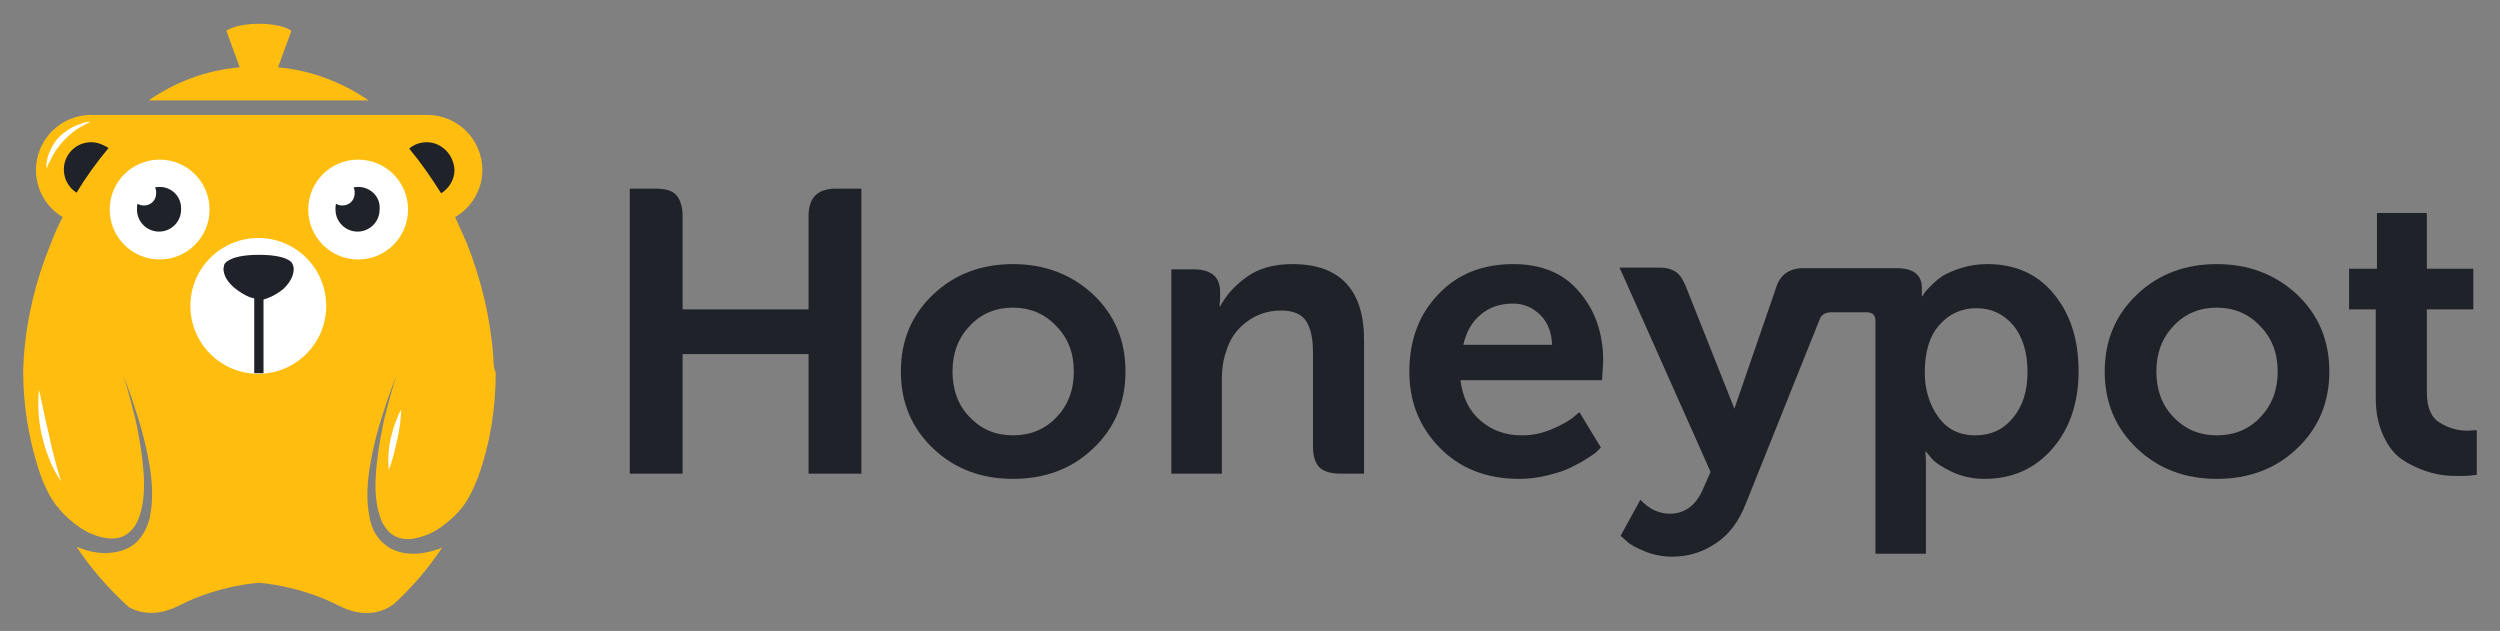 <svg xmlns="http://www.w3.org/2000/svg" xmlns:xlink="http://www.w3.org/1999/xlink" id="Livello_1" x="0" y="0" enable-background="new 0 0 430.7 108.7" version="1.1" viewBox="0 0 430.7 108.7" xml:space="preserve"><rect x="0" y="0" width="430.7" height="108.7" fill="#808080" stroke="none"/><g><g><path fill="#FFBE0F" d="M85,61.6c-0.5-6.8-2.1-13.4-4.5-19.5c-0.7-1.6-1.4-3.2-2.1-4.7c2.8-1.6,4.7-4.7,4.7-8.1 c0-5.2-4.2-9.5-9.5-9.5H65h-2.8H27h-2.8h-8.5c-5.2,0-9.5,4.2-9.5,9.5c0,3.5,1.9,6.5,4.6,8.1c-0.8,1.5-1.5,3.1-2.1,4.7 c-2.5,6.1-4.1,12.6-4.6,19.5c0,0.8-0.1,1.6-0.1,2.5c0,5.9,1,11.6,2.7,16.9c0.5,1.5,1.5,4.1,2.8,5.8c0.1,0.2,0.3,0.4,0.4,0.5 c0,0,0,0,0.1,0.1c0.5,0.7,1.2,1.4,2,2.1c0.8,0.7,1.7,1.4,2.8,2c1,0.6,2.3,1,3.5,1.2c1.3,0.2,2.6,0,3.6-0.7c1-0.7,1.8-1.9,2.2-3.3 c0.9-2.8,0.8-6,0.5-8.8c-0.3-2.9-0.8-5.6-1.3-7.8c-1.1-4.6-2.1-7.5-2.1-7.5s1.2,2.9,2.6,7.4c0.7,2.3,1.4,4.9,1.9,7.8 c0.5,2.9,0.8,6.1,0.1,9.4c-0.4,1.6-1.2,3.3-2.6,4.5c-1.5,1.2-3.3,1.5-4.9,1.6c-1.7,0-3.3-0.4-4.6-0.9c-0.2-0.1-0.3-0.1-0.5-0.2 c2.5,3.8,5.6,7.3,9,10.4c1.8,1,4.8,1.7,8.7-0.3c6.8-3.5,13.7-3.9,13.7-3.9s6.8,0.4,13.7,3.9c4.6,2.4,7.9,1,9.5-0.2 c3.2-2.9,6-6.2,8.4-9.8c-0.2,0.1-0.3,0.1-0.4,0.2c-1.4,0.5-2.9,0.9-4.6,0.9c-1.6,0-3.5-0.4-4.9-1.6c-1.5-1.2-2.3-2.9-2.6-4.5 c-0.7-3.3-0.4-6.5,0.1-9.4c0.5-2.9,1.2-5.6,1.9-7.8c1.4-4.5,2.6-7.4,2.6-7.4s-1,3-2.1,7.5c-0.5,2.3-1,5-1.3,7.8 c-0.3,2.9-0.4,6,0.5,8.8c0.4,1.4,1.2,2.6,2.2,3.3c1,0.7,2.3,0.9,3.6,0.7c1.2-0.2,2.4-0.6,3.5-1.2c1.1-0.6,2-1.3,2.8-2 c1.1-0.9,1.9-1.9,2.5-2.7c1-1.4,1.8-3.3,2.4-4.8c2-5.6,3-11.6,3-17.9C85,63.3,85,62.4,85,61.6z"/><circle cx="27.5" cy="36.1" r="8.6" fill="#FFF"/><path fill="#1F2228" d="M15.7,24.5c-2.6,0-4.7,2.1-4.7,4.7c0,1.7,0.9,3.2,2.2,4c1.6-2.7,3.5-5.3,5.5-7.7 C17.9,25,16.9,24.5,15.7,24.5z"/><path fill="#1F2228" d="M73.5,24.5c-1.1,0-2.2,0.4-3,1.1c2,2.4,3.8,5,5.5,7.7c1.3-0.8,2.3-2.3,2.3-4 C78.2,26.7,76.1,24.5,73.5,24.5z"/><path fill="#1F2228" d="M27.5,32.2c-0.3,0-0.5,0-0.8,0.1c0.2,0.3,0.2,0.6,0.2,1c0,1.2-0.9,2.1-2.1,2.1c-0.4,0-0.8-0.1-1.1-0.3 c-0.1,0.3-0.1,0.6-0.1,1c0,2.1,1.7,3.8,3.8,3.8c2.1,0,3.8-1.7,3.8-3.8C31.3,33.9,29.6,32.2,27.5,32.2z"/><circle cx="61.7" cy="36.1" r="8.6" fill="#FFF"/><path fill="#1F2228" d="M61.7,32.2c-0.3,0-0.5,0-0.8,0.1c0.2,0.3,0.2,0.6,0.2,1c0,1.2-0.9,2.1-2.1,2.1c-0.4,0-0.8-0.1-1.1-0.3 c-0.1,0.3-0.1,0.6-0.1,1c0,2.1,1.7,3.8,3.8,3.8s3.8-1.7,3.8-3.8C65.6,33.9,63.8,32.2,61.7,32.2z"/><circle cx="44.5" cy="52.7" r="11.7" fill="#FFF"/><path fill="#1F2228" d="M50.6,46.3c0-0.2,0-0.3-0.1-0.5c0-0.1,0-0.1,0-0.1h0c-0.1-0.1-0.1-0.3-0.2-0.4l0,0c0,0-0.7-1.4-5.7-1.4v0 c0,0,0,0,0,0c0,0,0,0,0,0v0c-2.9,0-4.4,0.5-5.1,0.9c-0.4,0.2-0.8,0.5-0.9,0.9h0c0,0,0,0.1,0,0.1c0,0.1-0.1,0.3-0.1,0.4 c0,0,0,0,0,0c0,0.7,0.2,2,1.9,3.4c1.5,1.2,2.7,1.7,3.4,1.8v12.9c0.3,0,0.5,0,0.8,0c0.3,0,0.5,0,0.8,0V51.6 c0.7-0.2,1.9-0.6,3.4-1.8C50.3,48.4,50.6,47.1,50.6,46.3C50.6,46.3,50.6,46.3,50.6,46.3z"/><path fill="#FFBE0F" d="M25.6,17.3h37.9c-4.5-3.1-9.9-5.2-15.6-5.7l2.3-6.3c0,0-1.5-1.2-5.6-1.2s-5.6,1.2-5.6,1.2l2.3,6.3 C35.4,12.1,30.1,14.2,25.6,17.3z"/><path fill="#FFF" d="M10.5,82.9c0,0-0.6-0.8-1.3-2.2c-0.7-1.4-1.4-3.3-1.9-5.3c-0.5-2-0.7-4-0.7-5.6c0-1.5,0.1-2.6,0.1-2.6 s0.1,0.2,0.2,0.7C7,68.4,7.1,69,7.3,69.8c0.3,1.5,0.7,3.4,1.2,5.4c0.4,2,0.9,3.9,1.3,5.3c0.2,0.7,0.4,1.3,0.5,1.8 C10.5,82.7,10.5,82.9,10.5,82.9z"/><path fill="#FFF" d="M69.1,70.6c0,0,0,0.7-0.1,1.7c-0.1,1-0.3,2.3-0.6,3.6c-0.3,1.3-0.6,2.6-0.9,3.5c-0.1,0.5-0.3,0.9-0.4,1.2 C67,80.8,67,81,67,81s-0.1-0.7-0.1-1.7c0-1,0.1-2.4,0.4-3.7c0.3-1.3,0.7-2.6,1.1-3.5C68.7,71.2,69.1,70.6,69.1,70.6z"/><path fill="#FFF" d="M15.6,21c0,0-0.7,0.3-1.6,0.8c-0.5,0.3-1,0.6-1.5,1c-0.5,0.4-1,0.9-1.5,1.4c-0.5,0.5-0.9,1.1-1.3,1.6 c-0.4,0.6-0.7,1.1-0.9,1.6c-0.3,0.5-0.5,0.9-0.6,1.2c-0.1,0.3-0.2,0.5-0.2,0.5s0-0.2,0-0.5c0-0.3,0-0.8,0.2-1.4 c0.1-0.6,0.4-1.2,0.7-1.8c0.3-0.6,0.8-1.3,1.3-1.8c1.1-1.1,2.5-1.9,3.6-2.2C14.8,20.9,15.6,21,15.6,21z"/></g><g><path fill="#1F2228" d="M174.5,45.5c-5.4,0-10,1.7-13.7,5.2c-3.7,3.5-5.6,7.9-5.6,13.3s1.9,9.8,5.6,13.3c3.7,3.5,8.3,5.2,13.7,5.2 c5.5,0,10.1-1.7,13.8-5.2c3.7-3.5,5.6-7.9,5.6-13.3s-1.9-9.8-5.6-13.3C184.5,47.2,179.9,45.5,174.5,45.5z M182,71.9 c-2,2.1-4.5,3.1-7.5,3.1c-2.9,0-5.4-1-7.4-3.1c-2-2-3-4.7-3-7.9c0-3.2,1-5.8,3-7.9c2-2.1,4.5-3.1,7.4-3.1c2.9,0,5.4,1,7.4,3.1 c2.1,2.1,3.1,4.7,3.1,7.9C185,67.2,184,69.8,182,71.9z"/><path fill="#1F2228" d="M260.7,45.5c-5.3,0-9.6,1.7-12.9,5.2c-3.3,3.4-5,7.9-5,13.3c0,5.2,1.7,9.5,5.2,13.1 c3.5,3.6,8.1,5.4,13.7,5.4c1.7,0,3.3-0.2,4.9-0.6c1.6-0.4,2.9-0.8,3.9-1.3c1-0.5,2-1,2.9-1.6c0.9-0.6,1.6-1,1.8-1.3 c0.3-0.3,0.5-0.5,0.6-0.6l-3.7-6.1l-1.2,1c-0.8,0.6-2,1.3-3.7,2c-1.7,0.7-3.3,1-5,1c-2.8,0-5.1-0.8-7.1-2.5c-2-1.7-3.1-4-3.5-7 h24.4l0.2-3.3c0-4.8-1.4-8.8-4.2-12C269.4,47.1,265.6,45.5,260.7,45.5z M252.1,59.4c0.5-2.2,1.5-4,3-5.2c1.5-1.3,3.4-1.9,5.6-1.9 c1.8,0,3.4,0.7,4.7,2c1.3,1.3,1.9,3,2,5.1H252.1z"/><path fill="#1F2228" d="M342.4,45.5c-1.5,0-3,0.2-4.3,0.6c-1.4,0.4-2.4,0.9-3.2,1.3c-0.8,0.5-1.5,1.1-2.1,1.7 c-0.6,0.6-1.1,1.1-1.2,1.3c-0.2,0.3-0.3,0.5-0.4,0.6h-0.1v-1.4c0-2.3-1.5-3.4-4.4-3.4h-2.2h-5.6h-8.2c-2.4,0-4,1.1-4.7,3.3 l-0.2,0.6l-7,20.3l-8.3-20.9c-0.5-1.2-1-2.1-1.7-2.6c-0.7-0.5-1.7-0.8-2.9-0.8h-2.6H280h-1l1,2.2l2.9,6.5l11.8,26.5l-1.2,2.7 c-1.2,3-3.2,4.5-5.8,4.5c-1.9,0-3.6-0.8-5.1-2.4l-3.4,6.2l1,0.9c0.6,0.6,1.7,1.2,3.2,1.8c1.5,0.6,3,0.9,4.7,0.9 c2.8,0,5.3-0.8,7.5-2.3c2.3-1.5,4-3.8,5.2-6.9L313.5,55c0.3-0.8,1-1.2,2-1.2h3.3h1.1h1.7c1,0,1.5,0.5,1.5,1.5v40.1h8.7V80.8 c0-1.2,0-2.2-0.1-3h0.1l1,1.2c0.6,0.7,1.8,1.5,3.5,2.3c1.7,0.8,3.6,1.2,5.6,1.2c4.7,0,8.6-1.7,11.6-5.1c3-3.4,4.6-7.9,4.6-13.4 c0-5.5-1.4-9.9-4.3-13.4C351,47.2,347.2,45.5,342.4,45.5z M346.7,72.1c-1.7,2-3.8,2.9-6.4,2.9c-2.8,0-4.9-1.1-6.4-3.2 c-1.5-2.1-2.3-4.7-2.3-7.6c0-3.7,0.9-6.5,2.6-8.3c1.7-1.9,3.8-2.8,6.3-2.8c2.6,0,4.7,1,6.4,3c1.6,2,2.4,4.7,2.4,8 C349.3,67.5,348.4,70.1,346.7,72.1z"/><path fill="#1F2228" d="M381.9,45.5c-5.4,0-10,1.7-13.7,5.2c-3.7,3.5-5.6,7.9-5.6,13.3s1.9,9.8,5.6,13.3c3.7,3.5,8.3,5.2,13.7,5.2 c5.5,0,10.1-1.7,13.8-5.2c3.7-3.5,5.6-7.9,5.6-13.3s-1.9-9.8-5.6-13.3C391.9,47.2,387.3,45.5,381.9,45.5z M389.4,71.9 c-2,2.1-4.5,3.1-7.5,3.1c-2.9,0-5.4-1-7.4-3.1c-2-2-3-4.7-3-7.9c0-3.2,1-5.8,3-7.9c2-2.1,4.5-3.1,7.4-3.1c2.9,0,5.4,1,7.4,3.1 c2.1,2.1,3.1,4.7,3.1,7.9C392.4,67.2,391.4,69.8,389.4,71.9z"/><path fill="#1F2228" d="M425.1,74.2c-1.8,0-3.4-0.5-4.8-1.4c-1.5-0.9-2.2-2.7-2.2-5.2V53.3h8v-7h-8v-9.6h-8.6v9.6h-4.8v7h4.6v15.4 c0,2.3,0.4,4.2,1.1,5.9c0.7,1.7,1.6,3,2.6,3.9c1,0.9,2.3,1.6,3.7,2.2c1.4,0.6,2.7,0.9,3.8,1.1c1.1,0.2,2.3,0.2,3.5,0.2 c1.1,0,2-0.1,2.7-0.2v-7.7L425.1,74.2z"/><path fill="#1F2228" d="M139.3,37.2v16.1h-21.7V37.2c0-1.6-0.4-2.8-1.1-3.6c-0.7-0.8-1.9-1.1-3.6-1.1h-4.4v9.2v14v25.9h9.1V61 h21.7v20.6h9.1V61.3V41.7v-9.2H144C140.9,32.5,139.3,34,139.3,37.2z"/><path fill="#1F2228" d="M222.7,45.5c-3.2,0-5.8,0.7-7.9,2.2c-2.1,1.5-3.6,3.2-4.6,5.1h-0.1l0.1-1.5v-1c0-2.6-1.5-3.9-4.6-3.9h-3.8 v9v13.2v13h8.7V65.4c0-1.8,0.2-3.3,0.7-4.7c0.6-2.2,1.8-3.9,3.5-5.2c1.7-1.3,3.7-2,6-2c2.1,0,3.5,0.6,4.3,1.8 c0.8,1.2,1.2,3,1.2,5.4v16.2c0,1.7,0.4,2.9,1.1,3.6c0.7,0.7,1.9,1.1,3.6,1.1h4.1v-8.9v-5.6v-8.2C235.1,50,230.9,45.5,222.7,45.5z"/></g></g></svg>